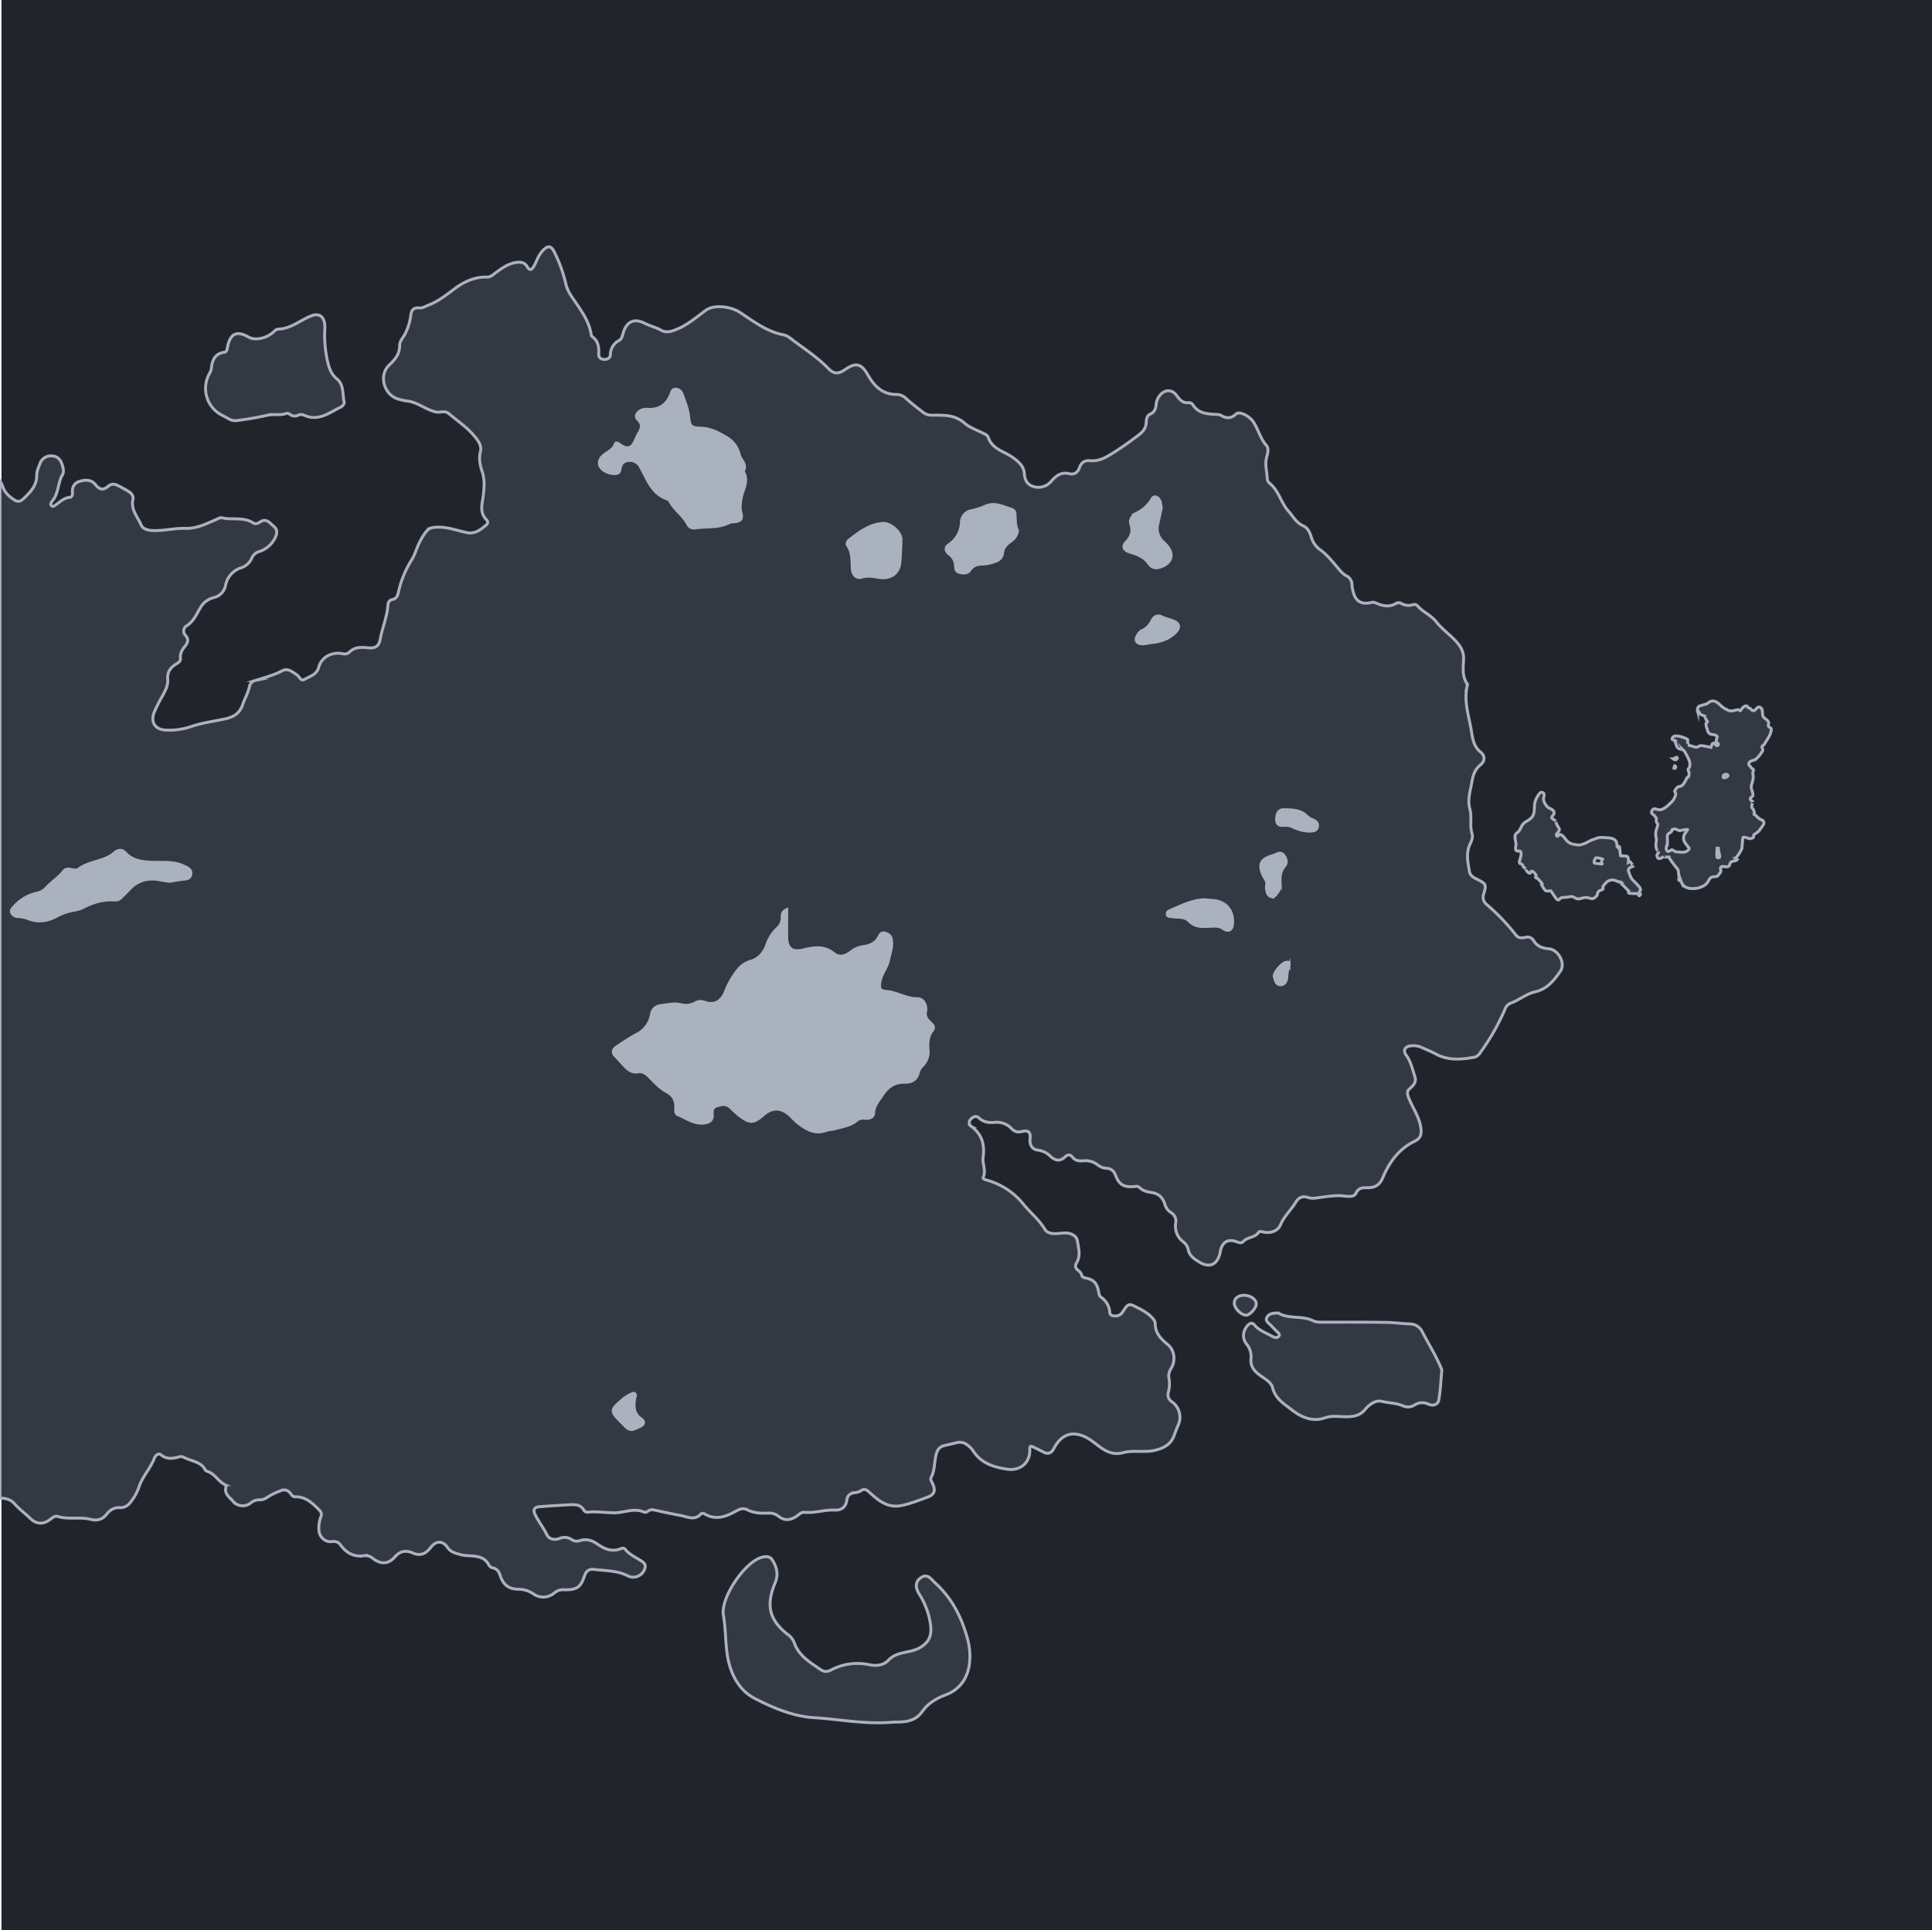 <svg xmlns="http://www.w3.org/2000/svg" viewBox="0 0 1000.75 1000">
  <defs>
    <style>
      .cls-1 {
        fill: #21252b;
      }

      .cls-2 {
        fill: #333842;
        stroke: #abb2bf;
        stroke-miterlimit: 10;
        stroke-width: 1.51px;
      }

      .cls-3 {
        fill: #abb2bf;
      }
    </style>
  </defs>
  <title>soloEastGenesaris1.1</title>
  <g id="bg">
    <rect class="cls-1" x="0.75" width="1000" height="1000"/>
  </g>
  <g id="east_genesaris">
    <path id="stonehaven" class="cls-2" d="M167.47,171.09A60.55,60.55,0,0,0,169.11,188c.76,3.14,1.92,6.12,4.78,8.44,3.55,2.89,2.65,7.73,3.63,11.72.26,1.05-.8,2.27-1.79,2.76-5.93,2.92-11.5,7.52-18.84,4.26a3.91,3.91,0,0,0-3.34,0,3.88,3.88,0,0,1-3.91-.36c-.57-.34-1.39-.84-1.87-.66-3.27,1.24-6.68.19-10.12,1a158.84,158.84,0,0,1-16.06,2.76c-2.51.32-4.54-1.42-6.67-2.45a15.65,15.65,0,0,1-7.21-21.88,7.14,7.14,0,0,0,1-2.54c.45-4.3,1.7-7.8,6.74-8.55,1.46-.21,1.45-1.81,1.72-3.05,1.45-6.74,4.85-8.23,10.81-4.81,3.23,1.85,8.72.87,12.55-2.29.88-.74,1.68-1.81,2.83-1.84,6.61-.12,11.42-4.68,17.19-6.88C165.11,161.89,168,164.48,167.47,171.09Z" transform="translate(0.75)"/>
    <path id="arlais" class="cls-2" d="M662.16,680.28c5.16,3.26,12.08,1.17,18,4,1.93.91,4,.76,6.07.76,10.87,0,21.73-.08,32.59.13,3.86.07,7.71.69,11.6.76a7.2,7.2,0,0,1,6.33,4.14c3.13,6.1,6.86,11.87,9.49,18.22.21.52.63,1.08.58,1.59-.44,5.2-.66,10.45-1.58,15.57-.46,2.51-3.19,3.07-5.35,2.06a7.38,7.38,0,0,0-7.44.61,6.23,6.23,0,0,1-5.9.19c-3.48-1.41-7.31-1.41-10.95-2.28-2.84-.68-6.2,1.46-8.28,4-2.74,3.35-5.83,4-10.15,4-3.51,0-7.17-.74-11,.6-6,2.11-11.87-.16-16.68-3.91-4.1-3.19-8.85-5.84-10.34-11.82-.75-3-4.46-4.75-7.06-6.76-2.85-2.19-4.49-4.67-4.08-8.44a10,10,0,0,0-2.31-7.33c-2.36-3.06-2-6.77.6-9.68,1.1-1.23,2.34-1.61,3.48-.23,2.36,2.87,5.82,4,8.86,5.72,1.16.66,2.86,1.36,3.79.09s-.84-2.06-1.59-2.94-1.61-1.62-2.37-2.47c-1.15-1.3-3.37-2.3-2.14-4.49C657.39,680.48,659.51,680.33,662.16,680.28Zm-22.8-4.94c.09,2.57,3.63,6.07,6.15,6.08,1.82,0,5.17-3.68,5.22-5.77.07-2.38-3-4.56-6.3-4.55C641.25,671.12,639.27,672.78,639.36,675.34Z"/>
    <path id="body" class="cls-2" d="M802.29,491.57c-3.26-.26-6-1.2-7.83-4.14a3.73,3.73,0,0,0-4.44-1.75c-1.77.45-3.55.37-4.74-1.14a107.38,107.38,0,0,0-15.12-15.84,4.82,4.82,0,0,1-1.62-5.54c1.48-4.85,1.23-5.28-3.45-7.61-1.78-.88-3.58-1.83-3.94-4-.77-4.6-1.86-9.2.14-13.83.75-1.75,1.85-3.71,1.23-5.61-1.37-4.28,0-8.84-1.13-12.88-1.36-4.95.16-9.09.94-13.69.63-3.73,1.5-6.73,4.42-9.15,2.53-2.1,2.63-4.72.14-6.74-4.2-3.43-4.23-8.55-5.09-13-1.31-6.71-3.38-13.52-1.95-20.57a3.57,3.57,0,0,0-.24-2.36c-2.32-3.81-1.65-8-1.49-12.07.18-4.44-1.94-7.43-4.92-10.43s-6.57-5.69-9.18-9c-2.78-3.54-7-5.11-9.82-8.4a2.27,2.27,0,0,0-2.27-.51,7.66,7.66,0,0,1-6.28-.75,2.56,2.56,0,0,0-2.62.17c-3.55,2-7,1.16-10.44-.35a3.26,3.26,0,0,0-2.26-.21c-5.3,1.21-8.29-.68-9.49-5.92a19.61,19.61,0,0,1-.54-3.39,5,5,0,0,0-2.77-4.46c-2-1-3.29-2.66-4.71-4.33-2.72-3.22-5.42-6.64-8.78-9.08a12.22,12.22,0,0,1-4.8-6.69c-.73-2.33-1.81-4.82-4-5.76-3.8-1.6-5.46-5.05-7.92-7.82-3.94-4.43-5-10.83-10-14.58a3.74,3.74,0,0,1-.93-2.51c-.21-3.73-1.33-7.4-.16-11.22.55-1.79,1-4.27-.29-5.67-3.14-3.52-4.12-8.11-6.56-11.93-2.06-3.23-7.35-6-9.12-4.32-2.7,2.51-5.08,2.39-7.91.65a4.4,4.4,0,0,0-2-.39c-4.67-.28-9.41-.32-12.39-4.91a2.52,2.52,0,0,0-2.35-1.23c-3.16.33-4.68-1.77-6.31-3.92-2.21-2.92-5.83-2.95-8.22-.16a8.66,8.66,0,0,0-2.22,4.95c-.17,2.33-.81,4.08-3.19,5.14-1.53.69-1.89,2.47-1.94,4.16-.09,2.86-1.54,4.8-3.81,6.52-4.07,3.08-8.16,6.07-12.49,8.81-4.05,2.56-7.82,5.06-12.88,4.58-2.69-.25-4.51.95-5.44,3.69-.76,2.26-2.58,3.69-5.07,3.08-4.32-1.06-6.91.89-9.63,4A8.68,8.68,0,0,1,535,252c-2.89-1-4.2-3.35-4.41-6.66-.23-3.78-3-6.17-6-8.32-4.44-3.21-10.66-4.26-12.72-10.46-.37-1.14-1.74-1.67-2.9-2.25-3.15-1.58-6.8-2.82-9.24-5-5.2-4.63-11.11-4.18-17.1-4.21a7,7,0,0,1-4.45-1.44c-3-2.31-6-4.62-8.79-7.12a7,7,0,0,0-4.86-2.16c-7.36.09-11.71-4.35-15-10.16s-6.24-6.55-11.58-2.86c-3.75,2.6-6,2.51-9.05-.61-6-6.16-13.35-10.7-20.1-15.95a8.29,8.29,0,0,0-3.45-1.42c-8.46-1.78-15.23-7-22.18-11.6-4.35-2.88-13.24-4.24-17.67-.95-5,3.74-9.72,7.8-15.75,10.1-2.62,1-5,1.47-7.17.23-2.82-1.6-5.95-2.27-8.81-3.73-5.18-2.65-9.06-.87-10.86,4.7-.49,1.55-.75,3.43-2.11,4.2a8.37,8.37,0,0,0-4.63,7.43c-.09,1.78-1.53,2.49-3.17,2.47s-3-1-2.87-2.75c.18-3.59-.19-6.85-3.44-9.12-.31-.21-.43-.8-.5-1.24-.94-5.94-4.18-10.78-7.43-15.62-2.31-3.44-4.83-6.29-5.8-11a73.34,73.34,0,0,0-5.68-15.62c-1.77-3.78-3.49-3.88-6.33-.82-2.1,2.25-2.87,5.18-4.34,7.74-1.06,1.87-2.17,2.79-3.61.28-1.11-2-2.94-2.34-5-2.16-4.2.35-7.47,2.67-10.72,5-1.57,1.14-3,2.71-5.07,2.64-6.44-.22-12.25,2.64-16.8,6.09s-8.56,6.59-13.77,8.56c-1.48.56-2.74,1.53-4.45,1.33-2.93-.35-4.17,1.19-4.41,3.94a29.48,29.48,0,0,1-2.77,9.14c-1,2.2-3.05,4-3,6.46,0,4.49-2.43,7.22-5.45,10.11-5.24,5-3,14.23,3.54,17.16a26.87,26.87,0,0,0,6.61,1.52c5.15.92,9.12,4.52,14.2,5.59,2.2.47,4.5-.95,6.59.84,4.28,3.65,9.07,6.8,12.73,11.08,2,2.31,4.49,5.21,3.64,8.54-.95,3.73-.21,7.14.89,10.41,1.38,4.1,1.07,8,.61,12.13-.48,4.31-2.32,9.11,1.78,13a1.68,1.68,0,0,1-.23,2.49c-2.91,2.44-5.86,4.91-10.09,4-5.1-1.07-10-3-15.39-2.82-2.12.08-3.78.27-5.21,1.76a24.55,24.55,0,0,0-3.54,5.4c-1.82,3.29-2.69,7.12-4.67,10.16a51.34,51.34,0,0,0-6.37,15.22c-.61,2.29-.68,4.49-3.63,5a2.76,2.76,0,0,0-2.06,2.54c-.33,6.12-2.87,11.74-3.94,17.68-.71,3.92-2.45,5.15-6.5,4.73-3.49-.36-6.84-.49-9.59,2.33a3.79,3.79,0,0,1-3.57.71c-5.49-1.06-10.86,1.85-12.22,6.94-1.06,4-4.67,4.8-7.48,6.44-1.86,1.08-2.64-1.65-4-2.5-2.33-1.46-4.55-3.56-7.5-2-4.39,2.31-9.14,3.53-13.81,5a4.1,4.1,0,0,0-3.1,2.93c-.62,3.43-2.46,6.34-3.52,9.5-1.67,5-5.08,6.63-9.52,7.58-5.81,1.24-11.8,2-17.38,3.95A35,35,0,0,1,86,378.27c-5.5-.14-8.14-3.95-6.18-9.09a74.86,74.86,0,0,1,4-8c1.55-2.93,3.35-5.76,3.05-9.3S88.16,346,91,344.2c1.16-.76,2.65-1.5,2.47-3-.31-2.68.88-4.61,2.44-6.49s1.86-3.57.17-5.54a3.16,3.16,0,0,1,.49-4.88c3.84-2.29,5.22-6.21,7.37-9.65a10.85,10.85,0,0,1,6.69-5,8,8,0,0,0,6.23-6.5,11.81,11.81,0,0,1,7.83-8.87,9.17,9.17,0,0,0,5.73-5.08,6,6,0,0,1,4-3.48,13.74,13.74,0,0,0,8.22-7.34c1-2,1.09-4.16-.78-5.63s-3.73-4.51-7.06-2.36c-1.18.78-2.4,1.37-3.82.46-5-3.17-10.79-1.28-16.1-2.58-.84-.2-2,.5-2.88.9-5.15,2.21-10.21,4.79-16,4.6-5.61-.17-11.09,1.3-16.72,1.13-2.7-.09-5.26-.78-6.17-2.91-1.82-4.23-5.47-8-4.24-13.25.41-1.75-.78-3.12-2.13-4a53.91,53.91,0,0,0-6-3.31,4,4,0,0,0-4.55.38c-2.65,2.38-4.57,2-6.78-.73s-5.31-2.55-8.25-1.65c-2.73.84-3.88,3-3.65,5.89.08,1.08-.16,2.29-1.42,2.39-2.86.23-4.73,2.08-6.86,3.61-.71.52-1.77,1.64-2.68.56-.64-.76.17-1.83.69-2.47,3.21-4,2.68-9.35,5.2-13.6.6-1,.42-2.76.08-4-.74-2.72-1.93-5.25-5.28-5.54a6,6,0,0,0-6.66,4.25c-.67,1.82-1.56,3.73-1.54,5.59.08,5.62-3.45,9-7,12.41-1.3,1.24-2.83,1.65-4.38.65-2.73-1.74-5.14-3.79-6.21-7.06A12.53,12.53,0,0,0,0,249.19v527c2.81,0,5.51.63,7.47,2.87,2.52,2.87,5.57,5.08,8.27,7.7,3.12,3,6.68,3.18,10.14.54,1.2-.92,2.47-2.08,4-1.61,5.57,1.7,11.41.1,17,1.49,3.37.84,6.07.19,8.26-2.55,1.79-2.23,3.89-3.7,7-3.5a6.45,6.45,0,0,0,5.55-2.94A26.82,26.82,0,0,0,72,770.4c1.77-5.44,6-9.62,8-15,.48-1.32,2.14-2.65,3.26-1.72,3.26,2.68,6.53,2,10,1a3.64,3.64,0,0,1,2.28.53c3.75,1.94,8.62,2,10.87,6.51.17.33.74.53,1.17.67,3.73,1.27,5.48,5.13,8.9,6.82a1.37,1.37,0,0,1,.6,1.14c-1.06,3.66,1.82,5.4,3.69,7.54a6.53,6.53,0,0,0,9,.89,6.73,6.73,0,0,1,4.68-1.7,6.63,6.63,0,0,0,4.16-1.42,33.78,33.78,0,0,1,6.44-3.17c2.22-1,3.95-.65,5.44,1.3.61.79,1.2,1.75,2.42,1.72,5.59-.13,9.1,3.46,12.62,7a3,3,0,0,1,.63,3.49,16.31,16.31,0,0,0-1,6.06c-.18,3.74,2.93,7.11,6.6,6.66,2.1-.25,3.49.17,4.72,1.85,3,4.09,6.86,6.22,12.09,5.47a5.81,5.81,0,0,1,4.48,1.32c4.16,3.21,8,3.23,11.48-.68,2.87-3.27,5.87-3.58,9.43-2,4,1.71,6.78.15,9.21-3,2.74-3.53,6.14-3.55,8.67.11,1.67,2.41,3.89,2.85,6.52,3.62,5.09,1.49,11.74-.8,15,5.66a3.15,3.15,0,0,0,2,1.28c2.35.54,3.17,2.18,3.86,4.27,1.5,4.55,4.45,6.71,9.2,6.77a13.7,13.7,0,0,1,8,2.52,8.82,8.82,0,0,0,10.78-.63,6.93,6.93,0,0,1,5.05-1.61c6.63.07,8.46-1.13,10.56-7.32.85-2.51,2.41-3.53,4.91-3.23,6,.74,12.12.53,17.68,3.44a5.68,5.68,0,0,0,3.7.47,6.27,6.27,0,0,0,5-4.66c.64-2.22-1.29-3.26-2.82-4.21-2.52-1.57-5.24-2.83-7.2-5.19a1.78,1.78,0,0,0-2.13-.72c-4.57,2-8.5.49-12.27-2.1-2.85-2-5.87-3.1-9.36-1.91a4.66,4.66,0,0,1-4.26-.6,6.35,6.35,0,0,0-6.19-.56c-2.63,1-5.44.47-6.64-2-1.74-3.62-4.25-6.71-6-10.27-1.31-2.63-.44-4,2.31-4.18q7.86-.6,15.75-1c2.79-.16,5.54-.11,7.15,2.85a2.14,2.14,0,0,0,2.1,1c4.44-.45,8.88.24,13.3.33,5.28.11,10.47-2.75,15.76-.38.76.34,1.57-.16,2.24-.63a3.61,3.61,0,0,1,2.95-.47c4.58,1,9.15,2,13.74,2.84,3.56.69,7.25,2.84,10.54-.77a1.6,1.6,0,0,1,1.94,0c5.84,3.42,11.2,1.35,16.39-1.57,1.84-1,3.65-1.62,5.51-.67,3.41,1.75,7,1.92,10.69,1.82a7.83,7.83,0,0,1,5.5,1.48c3.28,2.72,6.51,2.24,9.73-.07,1.2-.86,2.29-2,3.94-1.85,5.3.5,10.42-1.43,15.7-1.16,3.58.18,5.71-1.77,6.17-5.12.36-2.56,1.71-3.52,4-3.88a6.88,6.88,0,0,0,2.95-.81c2.57-1.88,3.66-.32,5.58,1.38,4.21,3.74,8.76,7.28,15.14,6.19,4.87-.83,9.38-2.77,14-4.4,4-1.4,4.49-3.89,2.45-7.69-.45-.85-.91-1.74-.45-2.6,1.91-3.55,1.64-7.55,2.47-11.32.51-2.32,1.48-4.4,4.06-5.07,2.21-.57,4.45-1,6.66-1.58a6,6,0,0,1,4.9.73,12.42,12.42,0,0,1,4,4c4.15,6.07,10.54,8,17.42,9,6.63,1,11.88-3.4,11.59-10.15-.08-2,.57-2,1.92-1.3,1.74.84,3.49,1.68,5.2,2.59,2.49,1.34,4.19.38,5.35-1.86,5.21-10,13.23-8.89,20.61-3.27,4.49,3.42,8.7,7.19,15.32,5.41,5.17-1.39,10.75,0,16.05-1.13,4.51-1,8.51-2.9,10.25-7.59.68-1.82,1.32-3.64,2.12-5.42a9.78,9.78,0,0,0-3.39-12.35,4.32,4.32,0,0,1-1.63-4.88,16.35,16.35,0,0,0,.35-6.81,7.1,7.1,0,0,1,1.07-5.49c2.52-4,1.65-9.5-1.58-12.19-3.45-2.88-6.67-5.86-6.66-10.93,0-1.64-1.31-2.87-2.48-4a26.54,26.54,0,0,0-6.29-4.11c-5-2.58-5-2.65-8.1,2a4.33,4.33,0,0,1-4,2.08c-1.23,0-2.55-.36-2.65-1.67a10.35,10.35,0,0,0-4.8-8.21,3.47,3.47,0,0,1-.89-2.14c-.92-5.12-2.57-6.87-7.47-7.78a1.76,1.76,0,0,1-1.41-1.33,4.62,4.62,0,0,0-1.78-2.46c-1.61-1.15-1.76-2.46-.77-4.14,2.12-3.59.88-7.43.35-11.07-.46-3.1-3.89-4.38-7.11-4.18-3.39.22-7.86,1.23-9.8-2-3-4.93-7.34-8.41-10.89-12.7a36.9,36.9,0,0,0-19.19-12.7c-.89-.24-2.21-.63-1.76-1.64,1.52-3.47-.58-6.84-.13-10,.94-6.65-.51-12-5.94-16.09a2.4,2.4,0,0,1-.39-3.88c1.2-1.26,2.75-2,4.23-.58,2.31,2.19,5.08,2.51,8,2.29a10.46,10.46,0,0,1,8.53,2.88c1.81,1.94,3.42,2.38,5.6,1.84,3.32-.82,4.71.16,4.31,3.74-.32,2.9.89,5.53,4,5.88a11.07,11.07,0,0,1,6.55,3.24c2.39,2.21,5,2.8,7.58.27,1.33-1.28,2.71-1.33,3.83.13,1.46,1.9,3.32,2.07,5.5,1.94a10.25,10.25,0,0,1,7.72,2.22,7.75,7.75,0,0,0,4.46,1.62c2.46.22,3.77,1.36,4.68,3.74,1.9,5,4.52,6.27,10.16,5.69a2.51,2.51,0,0,1,2.24.54c1.79,1.9,4.29,2.26,6.57,2.66,3.54.62,5.45,2.69,6.49,5.83a7.51,7.51,0,0,0,3.06,4.41,5.12,5.12,0,0,1,2.61,5.5,10.07,10.07,0,0,0,3.86,9.71,7.11,7.11,0,0,1,2.62,4c.64,3.35,3.15,4.92,5.67,6.48,5.34,3.28,9.34,1.51,10.84-4.7.11-.45.11-.92.22-1.36,1.07-4.38,3.95-6,8.19-4.48,1.24.44,2.61,1,3.53,0,2.17-2.52,6.12-1.92,8-4.84.43-.65,1.45-.37,2.27-.18,3.84.91,7.71-.41,9.14-3.82,1.87-4.45,5.46-7.6,7.86-11.61,1.45-2.41,3.59-3.44,6.45-2.38a9.46,9.46,0,0,0,4.4.14c4.74-.55,9.45-1.52,14.29-.94,2.12.25,5.07.61,6-1.41,1.52-3.31,4-2.87,6.57-2.92,3.61-.06,5.88-1.71,7.31-5.1,3.39-8.09,8.36-15,16.48-18.93,3-1.47,3.71-3.36,3.32-6.59-.72-6.13-4.51-10.94-6.55-16.48-.72-2-.58-3.17,1-4.46,1.83-1.52,3.29-3.36,2.42-5.95-1.27-3.77-2-7.72-4.48-11.07-1.86-2.52-.71-4.64,2.45-4.91a10.37,10.37,0,0,1,5.38.76c2.49,1.17,5.06,2.15,7.47,3.46,6.47,3.52,13.24,2.88,20.07,1.66A5.49,5.49,0,0,0,767,545a112.1,112.1,0,0,0,12.62-22.28,5.15,5.15,0,0,1,2.79-2.94c4.44-1.53,8.07-4.85,12.69-5.88,6.25-1.41,9.94-6,13.19-10.79C811.07,499.06,807.17,492,802.29,491.57ZM98.83,453c-.42,2.49-2.66,2.38-4.61,2.61-2.15.25-4.28.69-6.33,1-3.17-.24-6.1-1.27-9.26-1.17a15.49,15.49,0,0,0-11.28,4.92c-1.42,1.49-2.91,2.92-4.36,4.38a4.2,4.2,0,0,1-3.29,1.6c-6-.51-11.44,1.09-16.74,3.85-2.17,1.13-4.81,1.36-7.25,1.95a32.61,32.61,0,0,0-6.95,2.86c-4.54,2.29-9.34,2.93-14.2.92a18.65,18.65,0,0,0-5.35-1.08A3.37,3.37,0,0,1,6,472.69c-.43-1.31.58-2.09,1.34-2.94a21.5,21.5,0,0,1,11.89-7,8.66,8.66,0,0,0,4.68-2.68c2.88-3.11,6.54-5.39,9.17-8.76.92-1.17,2.14-1.13,3.43-.88,1.47.28,3.14.68,4.36-.23,5.56-4.15,13.17-3.67,18.49-8.39,1.59-1.42,3.76-1.89,5.54.07,3.84,4.2,8.93,4.68,14.15,4.87,5.45.19,11-.51,16.2,2C97.24,449.66,99.26,450.49,98.83,453ZM440.12,279.59c5.15-4,10.27-7.87,17.16-8.41,4-.31,9.67,4.67,9.43,8.63,0,.69-.1,1.37-.15,2.05h.12c-.2,3.3-.3,6.6-.61,9.88-.51,5.48-5.14,8.32-10.52,7.46-2.9-.46-6-1.16-9.14-.17-2.53.78-4.54-1-4.83-3.59-.49-4.37.26-8.9-2.52-12.87C438.39,281.62,439.15,280.33,440.12,279.59Zm-128-43.19c2.12-2.15,5.46-3,6.57-6.28.38-1.16,1.44-.43,2.24.16,4,2.89,6.42,2.15,8.25-2.32a38,38,0,0,1,2-4c1.28-2.3,1.67-4.32-.59-6.45-1.74-1.65-.84-3.89,1.78-5a5.81,5.81,0,0,1,2.66-.46c6.19.52,10.31-2.15,12.55-7.89.44-1.15.77-2.53,2.41-2.52a3.55,3.55,0,0,1,3.32,2.58c1.45,3.84,2.95,7.67,3.4,11.81.57,5.12,1.36,5.63,6.43,5.81,4.9.18,9.16,2.34,13.3,4.89a13.6,13.6,0,0,1,6.47,8.93c.74,2.82,4.29,4.9,2,8.54,3.25,5.09-.48,9.72-1.11,14.52-.29,2.17-.67,4.13-.1,6.33,1,3.93.14,5-3.74,5.34a6.44,6.44,0,0,0-2.34.43c-5.64,2.88-11.89,1.78-17.35,2.73-2,.15-3.15-.37-3.86-1.77-2.31-4.55-6.8-7.4-9.25-11.85a3,3,0,0,0-1.46-1.41c-8-2.64-10.29-10.05-13.84-16.42a6.19,6.19,0,0,0-6.53-3.49c-2.68.33-3.93,2-4.2,4.64a2.64,2.64,0,0,1-.69,1.5c-1.43,1.4-6.44.31-8.52-1.81S310,238.63,312.15,236.4ZM331.8,738.91a41.2,41.2,0,0,1-4.24,1.75c-2.37,0-3.31-1.43-4.43-2.54-7.36-7.29-7.38-7.31.38-13.78a15.46,15.46,0,0,1,3.22-1.89c.66-.32,1.47-.94,2.19-.18.56.6,0,1.27-.13,1.92-.67,4.19-.79,8.18,3.31,11C333.89,736.43,333.68,737.91,331.8,738.91Zm151.11-205c-2.33,2.94-2.45,6.34-2.2,9.79a10.17,10.17,0,0,1-2.91,8.43,7.42,7.42,0,0,0-2.1,3.49c-.9,3.76-3.56,5.23-7.1,5.11-5.3-.17-8.93,2.48-11.59,6.63-1.87,2.91-4.36,5.46-4.5,9.42-.07,2.12-2.4,2.9-4.53,2.61a5.31,5.31,0,0,0-4.43,1.24c-3.19,2.62-7.26,3.07-11.05,4.2-1.52.45-3.21.37-4.7.9-5.6,2-10-.56-14.14-3.7-1.72-1.3-3.12-3-4.75-4.46-4.4-3.89-9-3.9-13.37-.11-5.21,4.54-6.93,4.66-12.44.56a48.23,48.23,0,0,1-4.56-4.15c-2.25-2.17-4.72-1.74-7.34-.85s-2.31,2.73-2.24,4.75c.07,2.46-1.2,3.53-3.71,4-5.5.9-9.59-2.41-14.15-4.28-1.09-.45-1.16-1.6-1.09-2.68.31-4.2-.83-7.2-5.05-9.43-3.52-1.86-6.26-5.24-9.23-8.07-1.52-1.44-3.17-2.37-5.23-2-2.73.54-4.73-.79-6.42-2.49-1.85-1.86-3.48-3.92-5.37-5.76-1.61-1.57-1.26-3.37.64-4.61,3.41-2.23,6.76-4.57,10.35-6.48a14,14,0,0,0,7.71-10.26c.56-3,2.27-4.48,5.36-4.78,3.36-.33,6.55-1.32,10.11-.34a10.11,10.11,0,0,0,7.33-1,5.39,5.39,0,0,1,4.64-.35c5.28,2,9.19-.61,11-5.65a42.53,42.53,0,0,1,6.1-10.68,13.57,13.57,0,0,1,7.46-5.06c3.86-1.18,6.38-4.44,7.76-8.13a21,21,0,0,1,5.59-8.85,7,7,0,0,0,2.41-5.48c0-1.42-.08-3,2.34-4.07,0,5.14-.06,9.79,0,14.44.1,5.88,3.12,7.76,8.7,6.4,5.27-1.28,10.71-2.19,15.61,1.82,2.94,2.42,6.13,1.4,8.83-.69a13.11,13.11,0,0,1,6.77-2.88c3.37-.42,6.36-1.88,8-5.21.59-1.19,1.32-2.19,2.91-1.74s2.9,1.11,3.31,3c.84,3.86-.66,7.36-1.41,11-.8,3.94-3.67,7-4.39,11.06-.64,3.61-.19,4.9,3.36,5.16,5.51.41,10.2,3.84,15.91,3.74,3.19-.06,5,3.53,4.33,6.76-.56,2.62,1,4.34,2.68,5.88C483.39,531.27,484.08,532.45,482.91,533.91Zm40.38-253.32c-2.14,1.53-3.71,3.21-4,6-.24,2.41-2,3.79-4.22,4.45a21.33,21.33,0,0,1-5.67,1.19c-2.9,0-5.27.53-7.06,3.15-1.23,1.8-3.35,1.67-5.34,1.16s-1.93-2-2.05-3.51a7.61,7.61,0,0,0-3.09-5.85c-2.13-1.57-2.47-3.51-.3-5A14.33,14.33,0,0,0,498,270.41a6.24,6.24,0,0,1,5.42-5.84,35,35,0,0,0,7.12-2.36c4.89-2.09,9.34.44,13.84,1.86a2.38,2.38,0,0,1,1.38,2.23c.19,2.95,0,5.95,1.25,8.48C526.75,277.6,525.15,279.26,523.29,280.59ZM585.18,286c-3-.91-4-2.83-1.78-5.16,2.58-2.75,3.63-5.41,2.37-9.26-.8-2.41.9-4.58,3.23-5.82a18.48,18.48,0,0,0,7.13-6.23c.6-.92,1-2.28,2.44-2.05s2.08,1.69,2.5,3a18.88,18.88,0,0,1,.42,2.85c-.58,2.66-1.19,5.43-1.78,8.2A9.23,9.23,0,0,0,602.8,281c.43.37.8.82,1.19,1.23,4.46,4.75,3.16,9.6-3.14,11.61-2.29.73-4.26.32-5.71-1.82C592.76,288.53,589,287.11,585.18,286Zm12,46.84c-1.81.2-3.61.56-4.9.76-3.61,0-4.66-1.82-3-4.48a5.89,5.89,0,0,1,2.33-2.43c2.66-1.07,4.13-3.11,5.36-5.5a3.38,3.38,0,0,1,4.68-1.63c2.09,1,4.33,1.43,6.43,2.33,2.84,1.21,3.14,3.25,1,5.56C605.77,330.86,601.7,332.32,597.14,332.81Zm41.28,145.67c-.27,3.43-2.11,4.42-4.92,2.53-2.3-1.55-4.83-1.21-7.3-1.09-3.81.19-7.28.38-10.4-2.88-2.23-2.33-6-1.67-9.15-2.14-.79-.12-1.75,0-2-1-.34-1.08.47-1.75,1.32-2.12,6-2.58,11.8-5.59,18.23-5.63,1.44.13,2.58.28,3.72.34C634.71,466.84,639,471.64,638.42,478.48Zm20-14c-1.83-.48-2.12-2.22-2.38-3.82a16,16,0,0,1,0-2.2c.53-1.75-.77-3.05-1.52-4.56-2.57-5.2-2.12-8.41,3.73-10.3.65-.21,1.3-.42,1.94-.67,1.57-.62,3.2-1.69,4.65.09s1.95,4,.47,5.69c-2.32,2.71-2.44,5.74-2.26,9a6,6,0,0,1-1.09,4.21C661,463.06,660.47,465,658.41,464.44Zm9.18,35.92a17,17,0,0,0-1.07,5.64c-.12,2.08-1.12,4.15-3.27,4.12-2.45,0-2.69-2.63-3.3-4.24-.08-2.44,4.4-7.36,6.53-7.4C667.81,498.46,668,499.41,667.59,500.36Zm14.78-72.11c-.49,2.37-2.57,2.21-4.44,2.29a20.55,20.55,0,0,1-7.91-2,8.64,8.64,0,0,0-4.63-1c-2.14.18-4.06,0-4.15-2.74s.78-5.4,3.6-5.35c4.09.07,8.5,0,11.85,3.21a9.58,9.58,0,0,0,2.83,1.88C681.16,425.22,682.81,426.14,682.37,428.25Z"/>
    <g id="waters">
      <path id="unknown2" class="cls-3" d="M331.8,738.91a41.2,41.2,0,0,1-4.24,1.75c-2.37,0-3.31-1.43-4.43-2.54-7.36-7.29-7.38-7.31.38-13.78a15.46,15.46,0,0,1,3.22-1.89c.66-.32,1.47-.94,2.19-.18.56.6,0,1.27-.13,1.92-.67,4.19-.79,8.18,3.31,11C333.89,736.43,333.68,737.91,331.8,738.91Z"/>
      <path id="jade-sea-lakes" class="cls-3" d="M667.59,500.36a17,17,0,0,0-1.07,5.64c-.12,2.08-1.12,4.15-3.27,4.12-2.45,0-2.69-2.63-3.3-4.24-.08-2.44,4.4-7.36,6.53-7.4C667.81,498.46,668,499.41,667.59,500.36Zm-39.7-33.83c-1.14-.06-2.28-.21-3.72-.34-6.43,0-12.27,3.05-18.23,5.63-.85.37-1.66,1-1.32,2.12.28.92,1.24.84,2,1,3.13.47,6.92-.19,9.15,2.14,3.12,3.26,6.59,3.07,10.4,2.88,2.47-.12,5-.46,7.3,1.09,2.81,1.89,4.65.9,4.92-2.53C639,471.64,634.71,466.84,627.89,466.53ZM664.82,443c-1.45-1.78-3.08-.71-4.65-.09-.64.25-1.29.46-1.94.67-5.85,1.89-6.3,5.1-3.73,10.3.75,1.51,2,2.81,1.52,4.56a16,16,0,0,0,0,2.2c.26,1.6.55,3.34,2.38,3.82,2.06.53,2.59-1.38,3.53-2.6a6,6,0,0,0,1.09-4.21c-.18-3.22-.06-6.25,2.26-9C666.77,446.94,666.24,444.73,664.82,443Zm14.7-18.45a9.58,9.58,0,0,1-2.83-1.88c-3.35-3.18-7.76-3.14-11.85-3.21-2.82-.05-3.69,2.75-3.6,5.35s2,2.92,4.15,2.74a8.64,8.64,0,0,1,4.63,1,20.55,20.55,0,0,0,7.91,2c1.87-.08,4,.08,4.44-2.29C682.81,426.14,681.16,425.22,679.52,424.53Z"/>
      <path id="unknown1" class="cls-3" d="M609,327.42c-3.22,3.44-7.29,4.9-11.85,5.39-1.81.2-3.61.56-4.9.76-3.61,0-4.66-1.82-3-4.48a5.89,5.89,0,0,1,2.33-2.43c2.66-1.07,4.13-3.11,5.36-5.5a3.38,3.38,0,0,1,4.68-1.63c2.09,1,4.33,1.43,6.43,2.33C610.85,323.07,611.15,325.11,609,327.42Zm-5-45.15c-.39-.41-.76-.86-1.19-1.23a9.23,9.23,0,0,1-3.09-9.56c.59-2.77,1.2-5.54,1.78-8.2a18.88,18.88,0,0,0-.42-2.85c-.42-1.29-.92-2.72-2.5-3s-1.84,1.13-2.44,2.05a18.48,18.48,0,0,1-7.13,6.23c-2.33,1.24-4,3.41-3.23,5.82,1.26,3.85.21,6.51-2.37,9.26-2.18,2.33-1.23,4.25,1.78,5.16,3.81,1.14,7.58,2.56,10,6.09,1.45,2.14,3.42,2.55,5.71,1.82C607.15,291.87,608.45,287,604,282.27Z"/>
      <path id="phoenix-falls" class="cls-3" d="M527,274.78c-.22,2.82-1.82,4.48-3.68,5.81-2.14,1.53-3.71,3.21-4,6-.24,2.41-2,3.79-4.22,4.45a21.33,21.33,0,0,1-5.67,1.19c-2.9,0-5.27.53-7.06,3.15-1.23,1.8-3.35,1.67-5.34,1.16s-1.93-2-2.05-3.51a7.61,7.61,0,0,0-3.09-5.85c-2.13-1.57-2.47-3.51-.3-5A14.33,14.33,0,0,0,498,270.41a6.24,6.24,0,0,1,5.42-5.84,35,35,0,0,0,7.12-2.36c4.89-2.09,9.34.44,13.84,1.86a2.38,2.38,0,0,1,1.38,2.23C525.91,269.25,525.73,272.25,527,274.78Z"/>
      <path id="dragonclaw-spring" class="cls-3" d="M466.56,281.86h.12c-.2,3.3-.3,6.6-.61,9.88-.51,5.48-5.14,8.32-10.52,7.46-2.9-.46-6-1.16-9.14-.17-2.53.78-4.54-1-4.83-3.59-.49-4.37.26-8.9-2.52-12.87-.67-1,.09-2.25,1.06-3,5.15-4,10.27-7.87,17.16-8.41,4-.31,9.67,4.67,9.43,8.63C466.67,280.5,466.61,281.18,466.56,281.86Z"/>
      <path id="kethlerin" class="cls-3" d="M383.78,265.07c1,3.93.14,5-3.74,5.34a6.44,6.44,0,0,0-2.34.43c-5.64,2.88-11.89,1.78-17.35,2.73-2,.15-3.15-.37-3.86-1.77-2.31-4.55-6.8-7.4-9.25-11.85a3,3,0,0,0-1.46-1.41c-8-2.64-10.29-10.05-13.84-16.42a6.19,6.19,0,0,0-6.53-3.49c-2.68.33-3.93,2-4.2,4.64a2.64,2.64,0,0,1-.69,1.5c-1.43,1.4-6.44.31-8.52-1.81s-2.05-4.33.15-6.56,5.46-3,6.57-6.28c.38-1.16,1.44-.43,2.24.16,4,2.89,6.42,2.15,8.25-2.32a38,38,0,0,1,2-4c1.28-2.3,1.67-4.32-.59-6.45-1.74-1.65-.84-3.89,1.78-5a5.81,5.81,0,0,1,2.66-.46c6.19.52,10.31-2.15,12.55-7.89.44-1.15.77-2.53,2.41-2.52a3.55,3.55,0,0,1,3.32,2.58c1.45,3.84,2.95,7.67,3.4,11.81.57,5.12,1.36,5.63,6.43,5.81,4.9.18,9.16,2.34,13.3,4.89a13.6,13.6,0,0,1,6.47,8.93c.74,2.82,4.29,4.9,2,8.54,3.25,5.09-.48,9.72-1.11,14.52C383.59,260.91,383.21,262.87,383.78,265.07Z"/>
      <path id="great-lake" class="cls-3" d="M98.83,453c-.42,2.49-2.66,2.38-4.61,2.61-2.15.25-4.28.69-6.33,1-3.17-.24-6.1-1.27-9.26-1.17a15.49,15.49,0,0,0-11.28,4.92c-1.42,1.49-2.91,2.92-4.36,4.38a4.2,4.2,0,0,1-3.29,1.6c-6-.51-11.44,1.09-16.74,3.85-2.17,1.13-4.81,1.36-7.25,1.95a32.61,32.61,0,0,0-6.95,2.86c-4.54,2.29-9.34,2.93-14.2.92a18.65,18.65,0,0,0-5.35-1.08A3.37,3.37,0,0,1,6,472.69c-.43-1.31.58-2.09,1.34-2.94a21.5,21.5,0,0,1,11.89-7,8.66,8.66,0,0,0,4.68-2.68c2.88-3.11,6.54-5.39,9.17-8.76.92-1.17,2.14-1.13,3.43-.88,1.47.28,3.14.68,4.36-.23,5.56-4.15,13.17-3.67,18.49-8.39,1.59-1.42,3.76-1.89,5.54.07,3.84,4.2,8.93,4.68,14.15,4.87,5.45.19,11-.51,16.2,2C97.24,449.66,99.26,450.49,98.83,453Z"/>
      <path id="strulent-loch" class="cls-3" d="M482.91,533.91c-2.33,2.94-2.45,6.34-2.2,9.79a10.17,10.17,0,0,1-2.91,8.43,7.42,7.42,0,0,0-2.1,3.49c-.9,3.76-3.56,5.23-7.1,5.11-5.3-.17-8.93,2.48-11.59,6.63-1.87,2.91-4.36,5.46-4.5,9.42-.07,2.12-2.4,2.9-4.53,2.61a5.31,5.31,0,0,0-4.43,1.24c-3.19,2.62-7.26,3.07-11.05,4.2-1.52.45-3.21.37-4.7.9-5.6,2-10-.56-14.14-3.7-1.72-1.3-3.12-3-4.75-4.46-4.4-3.89-9-3.9-13.37-.11-5.21,4.54-6.93,4.66-12.44.56a48.23,48.23,0,0,1-4.56-4.15c-2.25-2.17-4.72-1.74-7.34-.85s-2.31,2.73-2.24,4.75c.07,2.46-1.2,3.53-3.71,4-5.5.9-9.59-2.41-14.15-4.28-1.09-.45-1.16-1.6-1.09-2.68.31-4.2-.83-7.2-5.05-9.43-3.52-1.86-6.26-5.24-9.23-8.07-1.52-1.44-3.17-2.37-5.23-2-2.73.54-4.73-.79-6.42-2.49-1.85-1.86-3.48-3.92-5.37-5.76-1.61-1.57-1.26-3.37.64-4.61,3.41-2.23,6.76-4.57,10.35-6.48a14,14,0,0,0,7.71-10.26c.56-3,2.27-4.48,5.36-4.78,3.36-.33,6.55-1.32,10.11-.34a10.11,10.11,0,0,0,7.33-1,5.39,5.39,0,0,1,4.64-.35c5.28,2,9.19-.61,11-5.65a42.53,42.53,0,0,1,6.1-10.68,13.57,13.57,0,0,1,7.46-5.06c3.86-1.18,6.38-4.44,7.76-8.13a21,21,0,0,1,5.59-8.85,7,7,0,0,0,2.41-5.48c0-1.42-.08-3,2.34-4.07,0,5.14-.06,9.79,0,14.44.1,5.88,3.12,7.76,8.7,6.4,5.27-1.28,10.71-2.19,15.61,1.82,2.94,2.42,6.13,1.4,8.83-.69a13.11,13.11,0,0,1,6.77-2.88c3.37-.42,6.36-1.88,8-5.21.59-1.19,1.32-2.19,2.91-1.74s2.9,1.11,3.31,3c.84,3.86-.66,7.36-1.41,11-.8,3.94-3.67,7-4.39,11.06-.64,3.61-.19,4.9,3.36,5.16,5.51.41,10.2,3.84,15.91,3.74,3.19-.06,5,3.53,4.33,6.76-.56,2.62,1,4.34,2.68,5.88C483.39,531.27,484.08,532.45,482.91,533.91Z"/>
    </g>
    <path id="nvengaria" class="cls-2" d="M462.73,892.25c-14.51,1.32-27.84-1.53-41.2-2.32-10.51-.62-21.35-5.11-30.88-10.11-7.95-4.17-12.39-12.78-13.86-22-1.09-6.88-.84-13.87-2.07-20.82-1.58-9,10.61-27,19.21-29.93,2.2-.77,4.64-1,6,1,2.39,3.57,3.41,7.67,1.65,11.83-5,11.9-3.18,19.55,6.91,27.28a9,9,0,0,1,3,4.17c2.43,6.66,8.2,10,13.59,13.69,1.81,1.26,3.45,1.21,5.46.16a29.11,29.11,0,0,1,19.64-2.72c4,.81,7.46.41,10.27-2.54,4.39-4.6,11-3.22,16.18-6.35,5-3,5.91-6.54,5.45-11.29a39.26,39.26,0,0,0-6-16.49c-1.93-3.22-2.24-6.46,1.24-8.6,3.24-2,5,1,7.07,2.91,8.69,7.83,13.71,17.77,16.73,28.82,2.74,10,2,24.26-11.42,29.26-4.81,1.8-9,4.35-12.06,8.63C473.73,892.46,467.62,892.18,462.73,892.25Z"/>
    <path id="orisia" class="cls-2" d="M849.57,461.38c1.34-1-3.57-4.87-4.42-6.19a18.38,18.38,0,0,1-1.67-4.16c.12-2.09,2.36-1.61,2.68-2.57-.09.28-1.66-1.9-1.67-1.91a1.86,1.86,0,0,0-1,.25,5.06,5.06,0,0,0-.46-3c-.42-.39-3.37-.34-3.53-.33s-.38-3.17-.46-3.39,0-1-.22-1.4c-.11-.23-1.23-.07-1.22-.06,0-1.66-.25-2.72-1.16-3.46-1.6-1.3-4.06-1.05-5.07-1.15a8.87,8.87,0,0,0-5,.55c-.76.32-1.71.6-2.2.81-1,.41-2,1.11-3.08,1.57-2.6,1-3.17,1.05-5.81.52a6,6,0,0,1-3.53-1.73c-1.11-1.06-1.76-2.66-3.28-3.26-1.2-.47-1.74,2-2.34,0-.07-.24,1.57-1.78,1.61-2.57s-1-1.91-1.28-2.59c.17.41-.95-2.31-.65-1.86-.32-.48-1.91-1.33-2-1.7-.11-1.06,1.31-1.61,1.21-2.74-.16-1.69-2.58-2.05-3.35-2.87a7.38,7.38,0,0,1-2.16-3.94c-.17-.87,1.33-3.37-1-3.71-1.08-.15-2.85,3.35-3.22,4.48-1.08,3.22.43,6.65-2.52,9.18-1.87,1.61-3.22,1.55-4.51,3.76a25.06,25.06,0,0,1-1.36,2.55c-.51.69-1.63,1.17-2,2.19-.47,1.4.28,3.43.37,4.48.12,1.25-1.28,4.38,1.82,3.78,2,.3-.19,5.33-.11,5.66.38,1.57.45.31,1.49,1.39.88.92-.1,1.27,2,2-.58-.19.48,2,1.71,2.45.85.29.54-1.19,1.3-1,1.19.34,1.68,1.36,2.2,2,.12.14-.48.88-.24,1.24.38.54.93.21,1.18.61.53.83,1.48,1.4,2,2.29s0,1.2.49,1.94a7.84,7.84,0,0,0,1.54,2c.4.29,2.58,0,2.65.08.42.52,3,4.52,3.4,4.61,1.39.33,1-.75,2-1a14.09,14.09,0,0,1,3-.32c1-.07,1.4-.5,2.74-.29.61.1,1.81,1,2.72,1.14,1.33.21,3-.87,4.74-.68,2.13.23,3.19,1.68,5.37-1.2.3-.39,0-1.15.83-2,.54-.59,1.76-.69,2.19-1.22s-.28-.89.07-1.36c1.46-2,2.67-3.44,5.06-3.31a7.11,7.11,0,0,1,2.85.94c.31.17,1-.1,1.13,0a.94.94,0,0,1,.46,1c1.43,1.26,2.52,2.63,3.78,3.65,0,0-.48.72.1,1.17.39.31,1.44.11,1.93.23s2.39-.07,2.66.07c.5.26.38,2.05,1.42.43C850,463.12,848.57,462.09,849.57,461.38Zm-19.34-16.26c-1.31.94-.24,2.43-.31,2.51s-3.88-.39-4-.43c-.61-.3.19-2.37.7-2.7S830.26,445.1,830.23,445.12Zm87.27-67c.19-1.14-1.18-1.19-1.48-1.9s.37-1.49,0-2.18c-.66-1.38-2.35-1.84-2.82-3s0-3.28-.91-4.11c-2.31-2.2-2.52,2.2-4.8,1.06-.36-.18-.48-.81-1.1-1-1.46-.54-.32.12-1.31-1s-3.78,1.63-3.51,2.89c-.42-2.12-3-.64-4.06-.58-2.25.13-2.1-.27-3.74-1-2.36-1.11-3.57-3.5-5.82-4-2-.5-2.73.76-3.85,1.33-.69.35-3.78,1-4.15,1.39a2.2,2.2,0,0,0-.64,2.15c0-.73,1.53,1.95,1,1.46a6.31,6.31,0,0,0,3.37,1.43c-1.34,0,1,3.27,1.27,3.42-2.53-1.4-.45,4-.57,3.49a2.9,2.9,0,0,0,1.3,2.22c.87.5,3.55.36,3.84,1.55a18.22,18.22,0,0,0-.65,2.5c0,.19,2,1.12.94,1.92s-1.46-1.42-2.46-1.1c-.64.2-1.28,2.13-.34,2.3-2.65-.49-4.65-1.09-6.2-1-.92.06-1.16,1-2.95.68a22.93,22.93,0,0,0-3.55-.95c.19,0-.25-2.66-.08-2.89s-8.08-4.07-8.08-.14a9.62,9.62,0,0,0,1.77.72c.05,0-.37.43-.36.42s1,.19,1.06.2c-1.41-.35-.09,2.63.63,3.22,1.08.91,2.22.18,3.33,1.71a41.73,41.73,0,0,1,2.14,4,6,6,0,0,1,.5,3.83c-.16.75-.68.88-.78,1.51-.14.82.55,1,.49,1.61,0,.36-.12,1.69-.15,1.8-.19.62-.92.83-.95.89a17.64,17.64,0,0,1-2.23,3.75c-1.05,1.06-2.29.32-3.45,2-1.56,2.29,0,1-.19,2.91a7.45,7.45,0,0,1-2.06,3.86c-1.51,1.49-4,4-6.12,4.07-1.83.05-3-1.36-4,.34s.68,1.9,1.45,3c1.3,1.87.49.57.74,2.74.1.85.8.83.71,1.89a17,17,0,0,1-.64,2.08,12.69,12.69,0,0,0-.44,2.45c-.06,1,.41,2.35.38,2.94-.12,2.37-.59,2.87.13,5,0,.1,1.06,1.67,1,1.13.11,1-1,1.44-.83,2.31.43,2,1.44,1.73,3.55.3-.73.48,3.09.28,2.8.22-1-.19,4.43,6.46,4.48,6.56.45.91.36,3.59.75,4.37.11.22-.52.62-.3,1s1.13.58,1.3.94a5.62,5.62,0,0,0,1.66,2.39c3,2.18,9.09,1.15,11.52-1.5.77-.85,1.35-2.57,2.37-3.14s2.28-.06,3.36-.78c.15-.1,1.48-2,1.5-2,.31-.75-.41-2.08.18-2.59.86-.73,2.71.29,3.82-.31s.36-1.38,1.42-2.27c.8-.67,2-.4,2.93-1,.23-.15-.15-.58-.45-.83a.23.23,0,0,1,0-.35,20.86,20.86,0,0,0,3.08-4.72c.06-.22.42-5.74.61-5.84,1.13-.54,2.95.91,4.07.57,2.15-.64,1.05-.94,1.57-2,.06-.11,2.26-1.35,2.82-2.22s2.5-3.18,2.38-3.81c-.36-1.93-.88-1.14-2.67-2.46-1.15-.84-1.69-2.19-3.13-2.09,1.66-.12.28-2.84-.26-3.16-.76-.44.28-3.3.32-3.16-.15-.6-1.43-1-1.38-1.59.1-1,1.27-1.06,1.42-1.88.18-1-1-3.39-.88-4.61a14.77,14.77,0,0,1,.48-1.95,15.79,15.79,0,0,0,.57-2.7c0-.21-.23-2.28-.27-2.49s.54-.88.36-1.46-1.09-.82-1.25-1.2c-.45-1.07-1.67-1.13-.93-2.62.51-1,2.44-.94,3.54-1.8a18.12,18.12,0,0,0,3.44-4.38c.21-.7-.53-1.8-.44-2,.26-.62.9-.58,1.47-1.59C915.5,382.78,917,381.34,917.5,378.13ZM875,439.69c-1.22,2.45-4.31,1.89-7,1.6-.71-.08-1.19-.93-2-1-.29,0-1.72,1-2,.89-1.72-.95-.56-2.67-.33-4.2a19.15,19.15,0,0,0-.06-3.08c.07-2.23.6-1.73,2.12-3,.7-.56-.64-1.08,1.61-1.39.82-.11,2,.84,2.69.85.17,0,4.34-.89,4.11-.49-1.25,2.14-2.33,2.51-2,5.17C872.36,436.6,875.12,439.35,875,439.69ZM890.77,444c-.11.58-.78.27-.92.36-1,.64-.42-5.16-.29-5.05a1.35,1.35,0,0,0,.48.24C889.87,439.83,890.93,443.06,890.77,444ZM895,402c-.33.73-2.56,1.65-2.46.35C892.63,400.78,895.39,400.91,895,402ZM868,397.39c.14.15-.3.58-.36.66a.47.47,0,0,0-.52-.23,2.62,2.62,0,0,1,.33-1.1C867.65,396.61,868,397.32,868,397.39Zm-1.25-4.18c2.14,1.69,3-2.11.65-.36C867.34,392.92,866.56,393,866.79,393.21Z"/>
  </g>
</svg>
<!-- 
               <path id="stonehaven" :class="getAreaClass('stonehaven')" :style="getAreaStyle('stonehaven')" @mouseover="hoverOn('stonehaven')" @mouseout="hoverOff('stonehaven')" d="M167.47,171.09A60.55,60.55,0,0,0,169.11,188c.76,3.14,1.92,6.12,4.78,8.44,3.55,2.89,2.65,7.73,3.63,11.72.26,1.05-.8,2.27-1.79,2.76-5.93,2.92-11.5,7.52-18.84,4.26a3.91,3.91,0,0,0-3.34,0,3.88,3.88,0,0,1-3.91-.36c-.57-.34-1.39-.84-1.87-.66-3.27,1.24-6.68.19-10.12,1a158.84,158.84,0,0,1-16.06,2.76c-2.51.32-4.54-1.42-6.67-2.45a15.65,15.65,0,0,1-7.21-21.88,7.14,7.14,0,0,0,1-2.54c.45-4.3,1.7-7.8,6.74-8.55,1.46-.21,1.45-1.81,1.72-3.05,1.45-6.74,4.85-8.23,10.81-4.81,3.23,1.85,8.72.87,12.55-2.29.88-.74,1.68-1.81,2.83-1.84,6.61-.12,11.42-4.68,17.19-6.88C165.11,161.89,168,164.48,167.47,171.09Z"/>
                <path id="arlais" :class="getAreaClass('arlais')" :style="getAreaStyle('arlais')" @mouseover="hoverOn('arlais')" @mouseout="hoverOff('arlais')" d="M662.16,680.28c5.16,3.26,12.08,1.17,18,4,1.93.91,4,.76,6.07.76,10.87,0,21.73-.08,32.59.13,3.86.07,7.71.69,11.6.76a7.2,7.2,0,0,1,6.33,4.14c3.13,6.1,6.86,11.87,9.49,18.22.21.52.63,1.08.58,1.59-.44,5.2-.66,10.45-1.58,15.57-.46,2.51-3.19,3.07-5.35,2.06a7.38,7.38,0,0,0-7.44.61,6.23,6.23,0,0,1-5.9.19c-3.48-1.41-7.31-1.41-10.95-2.28-2.84-.68-6.2,1.46-8.28,4-2.74,3.35-5.83,4-10.15,4-3.51,0-7.17-.74-11,.6-6,2.11-11.87-.16-16.68-3.91-4.1-3.19-8.85-5.84-10.34-11.82-.75-3-4.46-4.75-7.06-6.76-2.85-2.19-4.49-4.67-4.08-8.44a10,10,0,0,0-2.31-7.33c-2.36-3.06-2-6.77.6-9.68,1.1-1.23,2.34-1.61,3.48-.23,2.36,2.87,5.82,4,8.86,5.72,1.16.66,2.86,1.36,3.79.09s-.84-2.06-1.59-2.94-1.61-1.62-2.37-2.47c-1.15-1.3-3.37-2.3-2.14-4.49C657.39,680.48,659.51,680.33,662.16,680.28Zm-22.8-4.94c.09,2.57,3.63,6.07,6.15,6.08,1.82,0,5.17-3.68,5.22-5.77.07-2.38-3-4.56-6.3-4.55C641.25,671.12,639.27,672.78,639.36,675.34Z"/>
                <path id="nvengaria" :class="getAreaClass('nvengaria')" :style="getAreaStyle('nvengaria')" @mouseover="hoverOn('nvengaria')" @mouseout="hoverOff('nvengaria')" d="M462.73,892.25c-14.51,1.32-27.84-1.53-41.2-2.32-10.51-.62-21.35-5.11-30.88-10.11-7.95-4.17-12.39-12.78-13.86-22-1.09-6.88-.84-13.87-2.07-20.82-1.58-9,10.61-27,19.21-29.93,2.2-.77,4.64-1,6,1,2.39,3.57,3.41,7.67,1.65,11.83-5,11.9-3.18,19.55,6.91,27.28a9,9,0,0,1,3,4.17c2.43,6.66,8.2,10,13.59,13.69,1.81,1.26,3.45,1.21,5.46.16a29.11,29.11,0,0,1,19.64-2.72c4,.81,7.46.41,10.27-2.54,4.39-4.6,11-3.22,16.18-6.35,5-3,5.91-6.54,5.45-11.29a39.26,39.26,0,0,0-6-16.49c-1.93-3.22-2.24-6.46,1.24-8.6,3.24-2,5,1,7.07,2.91,8.69,7.83,13.71,17.77,16.73,28.82,2.74,10,2,24.26-11.42,29.26-4.81,1.8-9,4.35-12.06,8.63C473.73,892.46,467.62,892.18,462.73,892.25Z"/>
                <path id="orisia" :class="getAreaClass('orisia')" :style="getAreaStyle('orisia')" @mouseover="hoverOn('orisia')" @mouseout="hoverOff('orisia')" d="M849.57,461.38c1.34-1-3.57-4.87-4.42-6.19a18.38,18.38,0,0,1-1.67-4.16c.12-2.09,2.36-1.61,2.68-2.57-.09.28-1.66-1.9-1.67-1.91a1.86,1.86,0,0,0-1,.25,5.06,5.06,0,0,0-.46-3c-.42-.39-3.37-.34-3.53-.33s-.38-3.17-.46-3.39,0-1-.22-1.4c-.11-.23-1.23-.07-1.22-.06,0-1.66-.25-2.72-1.16-3.46-1.6-1.3-4.06-1.05-5.07-1.15a8.87,8.87,0,0,0-5,.55c-.76.32-1.71.6-2.2.81-1,.41-2,1.11-3.08,1.57-2.6,1-3.17,1.05-5.81.52a6,6,0,0,1-3.53-1.73c-1.11-1.06-1.76-2.66-3.28-3.26-1.2-.47-1.74,2-2.34,0-.07-.24,1.57-1.78,1.61-2.57s-1-1.91-1.28-2.59c.17.41-.95-2.31-.65-1.86-.32-.48-1.91-1.33-2-1.7-.11-1.06,1.31-1.61,1.21-2.74-.16-1.69-2.58-2.05-3.35-2.87a7.38,7.38,0,0,1-2.16-3.94c-.17-.87,1.33-3.37-1-3.71-1.08-.15-2.85,3.35-3.22,4.48-1.08,3.22.43,6.65-2.52,9.18-1.87,1.61-3.22,1.55-4.51,3.76a25.06,25.06,0,0,1-1.36,2.55c-.51.69-1.63,1.17-2,2.19-.47,1.4.28,3.43.37,4.48.12,1.25-1.28,4.38,1.82,3.78,2,.3-.19,5.33-.11,5.66.38,1.57.45.31,1.49,1.39.88.92-.1,1.27,2,2-.58-.19.48,2,1.71,2.45.85.29.54-1.19,1.3-1,1.19.34,1.68,1.36,2.2,2,.12.14-.48.88-.24,1.24.38.54.93.21,1.18.61.53.83,1.48,1.4,2,2.29s0,1.2.49,1.94a7.84,7.84,0,0,0,1.54,2c.4.29,2.58,0,2.65.08.42.52,3,4.52,3.4,4.61,1.39.33,1-.75,2-1a14.09,14.09,0,0,1,3-.32c1-.07,1.4-.5,2.74-.29.61.1,1.81,1,2.72,1.14,1.33.21,3-.87,4.74-.68,2.13.23,3.19,1.68,5.37-1.2.3-.39,0-1.15.83-2,.54-.59,1.76-.69,2.19-1.22s-.28-.89.07-1.36c1.46-2,2.67-3.44,5.06-3.31a7.11,7.11,0,0,1,2.85.94c.31.17,1-.1,1.13,0a.94.94,0,0,1,.46,1c1.43,1.26,2.52,2.63,3.78,3.65,0,0-.48.72.1,1.17.39.31,1.44.11,1.93.23s2.39-.07,2.66.07c.5.26.38,2.05,1.42.43C850,463.12,848.57,462.09,849.57,461.38Zm-19.34-16.26c-1.31.94-.24,2.43-.31,2.51s-3.88-.39-4-.43c-.61-.3.19-2.37.7-2.7S830.26,445.1,830.23,445.12Zm87.27-67c.19-1.14-1.18-1.19-1.48-1.9s.37-1.49,0-2.18c-.66-1.38-2.35-1.84-2.82-3s0-3.28-.91-4.11c-2.31-2.2-2.52,2.2-4.8,1.06-.36-.18-.48-.81-1.1-1-1.46-.54-.32.12-1.31-1s-3.78,1.63-3.51,2.89c-.42-2.12-3-.64-4.06-.58-2.25.13-2.1-.27-3.74-1-2.36-1.11-3.57-3.5-5.82-4-2-.5-2.73.76-3.85,1.33-.69.35-3.78,1-4.15,1.39a2.2,2.2,0,0,0-.64,2.15c0-.73,1.53,1.95,1,1.46a6.31,6.31,0,0,0,3.37,1.43c-1.34,0,1,3.27,1.27,3.42-2.53-1.4-.45,4-.57,3.49a2.9,2.9,0,0,0,1.3,2.22c.87.5,3.55.36,3.84,1.55a18.22,18.22,0,0,0-.65,2.5c0,.19,2,1.12.94,1.92s-1.46-1.42-2.46-1.1c-.64.2-1.28,2.13-.34,2.3-2.65-.49-4.65-1.09-6.2-1-.92.06-1.16,1-2.95.68a22.93,22.93,0,0,0-3.55-.95c.19,0-.25-2.66-.08-2.89s-8.08-4.07-8.08-.14a9.62,9.62,0,0,0,1.77.72c.05,0-.37.43-.36.42s1,.19,1.06.2c-1.41-.35-.09,2.63.63,3.22,1.08.91,2.22.18,3.33,1.71a41.73,41.73,0,0,1,2.14,4,6,6,0,0,1,.5,3.83c-.16.75-.68.88-.78,1.51-.14.82.55,1,.49,1.61,0,.36-.12,1.69-.15,1.8-.19.62-.92.83-.95.89a17.64,17.64,0,0,1-2.23,3.75c-1.05,1.06-2.29.32-3.45,2-1.56,2.29,0,1-.19,2.91a7.45,7.45,0,0,1-2.06,3.86c-1.51,1.49-4,4-6.12,4.07-1.83.05-3-1.36-4,.34s.68,1.9,1.45,3c1.3,1.87.49.57.74,2.74.1.85.8.83.71,1.89a17,17,0,0,1-.64,2.08,12.69,12.69,0,0,0-.44,2.45c-.06,1,.41,2.35.38,2.94-.12,2.37-.59,2.87.13,5,0,.1,1.06,1.67,1,1.13.11,1-1,1.44-.83,2.31.43,2,1.44,1.73,3.55.3-.73.48,3.09.28,2.8.22-1-.19,4.43,6.46,4.48,6.56.45.91.36,3.59.75,4.37.11.22-.52.62-.3,1s1.13.58,1.3.94a5.62,5.62,0,0,0,1.66,2.39c3,2.18,9.09,1.15,11.52-1.5.77-.85,1.35-2.57,2.37-3.14s2.28-.06,3.36-.78c.15-.1,1.48-2,1.5-2,.31-.75-.41-2.08.18-2.59.86-.73,2.71.29,3.82-.31s.36-1.38,1.42-2.27c.8-.67,2-.4,2.93-1,.23-.15-.15-.58-.45-.83a.23.23,0,0,1,0-.35,20.86,20.86,0,0,0,3.08-4.72c.06-.22.42-5.74.61-5.84,1.13-.54,2.95.91,4.07.57,2.15-.64,1.05-.94,1.57-2,.06-.11,2.26-1.35,2.82-2.22s2.5-3.18,2.38-3.81c-.36-1.93-.88-1.14-2.67-2.46-1.15-.84-1.69-2.19-3.13-2.09,1.66-.12.28-2.84-.26-3.16-.76-.44.28-3.3.32-3.16-.15-.6-1.43-1-1.38-1.59.1-1,1.27-1.06,1.42-1.88.18-1-1-3.39-.88-4.61a14.77,14.77,0,0,1,.48-1.95,15.79,15.79,0,0,0,.57-2.7c0-.21-.23-2.28-.27-2.49s.54-.88.36-1.46-1.09-.82-1.25-1.2c-.45-1.07-1.67-1.13-.93-2.62.51-1,2.44-.94,3.54-1.8a18.12,18.12,0,0,0,3.44-4.38c.21-.7-.53-1.8-.44-2,.26-.62.9-.58,1.47-1.59C915.5,382.78,917,381.34,917.5,378.13ZM875,439.69c-1.22,2.45-4.31,1.89-7,1.6-.71-.08-1.19-.93-2-1-.29,0-1.72,1-2,.89-1.72-.95-.56-2.67-.33-4.2a19.15,19.15,0,0,0-.06-3.08c.07-2.23.6-1.73,2.12-3,.7-.56-.64-1.08,1.61-1.39.82-.11,2,.84,2.69.85.17,0,4.34-.89,4.11-.49-1.25,2.14-2.33,2.51-2,5.17C872.36,436.6,875.12,439.35,875,439.69ZM890.77,444c-.11.58-.78.27-.92.36-1,.64-.42-5.16-.29-5.05a1.35,1.35,0,0,0,.48.24C889.87,439.83,890.93,443.06,890.77,444ZM895,402c-.33.73-2.56,1.65-2.46.35C892.63,400.78,895.39,400.91,895,402ZM868,397.39c.14.15-.3.58-.36.66a.47.47,0,0,0-.52-.23,2.62,2.62,0,0,1,.33-1.1C867.65,396.61,868,397.32,868,397.39Zm-1.25-4.18c2.14,1.69,3-2.11.65-.36C867.34,392.92,866.56,393,866.79,393.21Z"/> -->



                <!-- <g id="waters">
                    <path id="unknown2" :class="getWaterClass('unknown2')" @click="selectWater('unknown2')" :style="getWaterStyle('unknown2')" @mouseover="hoverOn('unknown2')" @mouseout="hoverOff('unknown2')" d="M331.8,738.91a41.2,41.2,0,0,1-4.24,1.75c-2.37,0-3.31-1.43-4.43-2.54-7.36-7.29-7.38-7.31.38-13.78a15.46,15.46,0,0,1,3.22-1.89c.66-.32,1.47-.94,2.19-.18.56.6,0,1.27-.13,1.92-.67,4.19-.79,8.18,3.31,11C333.89,736.43,333.68,737.91,331.8,738.91Z"/>
                    <path id="jade-sea-lakes" :class="getWaterClass('jade-sea-lakes')" @click="selectWater('jade-sea-lakes')" :style="getWaterStyle('jade-sea-lakes')" @mouseover="hoverOn('jade-sea-lakes')" @mouseout="hoverOff('jade-sea-lakes')" d="M667.59,500.36a17,17,0,0,0-1.07,5.64c-.12,2.08-1.12,4.15-3.27,4.12-2.45,0-2.69-2.63-3.3-4.24-.08-2.44,4.4-7.36,6.53-7.4C667.81,498.46,668,499.41,667.59,500.36Zm-39.7-33.83c-1.14-.06-2.28-.21-3.72-.34-6.43,0-12.27,3.05-18.23,5.63-.85.37-1.66,1-1.32,2.12.28.92,1.24.84,2,1,3.13.47,6.92-.19,9.15,2.14,3.12,3.26,6.59,3.07,10.4,2.88,2.47-.12,5-.46,7.3,1.09,2.81,1.89,4.65.9,4.92-2.53C639,471.64,634.71,466.84,627.89,466.53ZM664.82,443c-1.45-1.78-3.08-.71-4.65-.09-.64.25-1.29.46-1.94.67-5.85,1.89-6.3,5.1-3.73,10.3.75,1.51,2,2.81,1.52,4.56a16,16,0,0,0,0,2.2c.26,1.6.55,3.34,2.38,3.82,2.06.53,2.59-1.38,3.53-2.6a6,6,0,0,0,1.09-4.21c-.18-3.22-.06-6.25,2.26-9C666.77,446.94,666.24,444.73,664.82,443Zm14.7-18.45a9.58,9.58,0,0,1-2.83-1.88c-3.35-3.18-7.76-3.14-11.85-3.21-2.82-.05-3.69,2.75-3.6,5.35s2,2.92,4.15,2.74a8.64,8.64,0,0,1,4.63,1,20.55,20.55,0,0,0,7.91,2c1.87-.08,4,.08,4.44-2.29C682.81,426.14,681.16,425.22,679.52,424.53Z"/>
                    <path id="unknown1" :class="getWaterClass('unknown1')" @click="selectWater('unknown1')" :style="getWaterStyle('unknown1')" @mouseover="hoverOn('unknown1')" @mouseout="hoverOff('unknown1')" d="M609,327.42c-3.22,3.44-7.29,4.9-11.85,5.39-1.81.2-3.61.56-4.9.76-3.61,0-4.66-1.82-3-4.48a5.89,5.89,0,0,1,2.33-2.43c2.66-1.07,4.13-3.11,5.36-5.5a3.38,3.38,0,0,1,4.68-1.63c2.09,1,4.33,1.43,6.43,2.33C610.85,323.07,611.15,325.11,609,327.42Zm-5-45.15c-.39-.41-.76-.86-1.19-1.23a9.23,9.23,0,0,1-3.09-9.56c.59-2.77,1.2-5.54,1.78-8.2a18.88,18.88,0,0,0-.42-2.85c-.42-1.29-.92-2.72-2.5-3s-1.84,1.13-2.44,2.05a18.48,18.48,0,0,1-7.13,6.23c-2.33,1.24-4,3.41-3.23,5.82,1.26,3.85.21,6.51-2.37,9.26-2.18,2.33-1.23,4.25,1.78,5.16,3.81,1.14,7.58,2.56,10,6.09,1.45,2.14,3.42,2.55,5.71,1.82C607.15,291.87,608.45,287,604,282.27Z"/>
                    <path id="phoenix-falls" :class="getWaterClass('phoenix-falls')" @click="selectWater('phoenix-falls')" :style="getWaterStyle('phoenix-falls')" @mouseover="hoverOn('phoenix-falls')" @mouseout="hoverOff('phoenix-falls')" d="M527,274.78c-.22,2.82-1.82,4.48-3.68,5.81-2.14,1.53-3.71,3.21-4,6-.24,2.41-2,3.79-4.22,4.45a21.33,21.33,0,0,1-5.67,1.19c-2.9,0-5.27.53-7.06,3.15-1.23,1.8-3.35,1.67-5.34,1.16s-1.93-2-2.05-3.51a7.61,7.61,0,0,0-3.09-5.85c-2.13-1.57-2.47-3.51-.3-5A14.33,14.33,0,0,0,498,270.41a6.24,6.24,0,0,1,5.42-5.84,35,35,0,0,0,7.12-2.36c4.89-2.09,9.34.44,13.84,1.86a2.38,2.38,0,0,1,1.38,2.23C525.91,269.25,525.73,272.25,527,274.78Z"/>
                    <path id="dragonclaw-spring" :class="getWaterClass('dragonclaw-spring')" @click="selectWater('dragonclaw-spring')" :style="getWaterStyle('dragonclaw-spring')" @mouseover="hoverOn('dragonclaw-spring')" @mouseout="hoverOff('dragon-claw-spring')" d="M466.56,281.86h.12c-.2,3.3-.3,6.6-.61,9.88-.51,5.48-5.14,8.32-10.52,7.46-2.9-.46-6-1.16-9.14-.17-2.53.78-4.54-1-4.83-3.59-.49-4.37.26-8.9-2.52-12.87-.67-1,.09-2.25,1.06-3,5.15-4,10.27-7.87,17.16-8.41,4-.31,9.67,4.67,9.43,8.63C466.67,280.5,466.61,281.18,466.56,281.86Z"/>
                    <path id="kethlerin-lake" :class="getWaterClass('kethlerin-lake')" @click="selectWater('kethlerin-lake')" :style="getWaterStyle('kethlerin-lake')" @mouseover="hoverOn('kethlerin-lake')" @mouseout="hoverOff('kethlerin-lake')" d="M383.78,265.07c1,3.93.14,5-3.74,5.34a6.44,6.44,0,0,0-2.34.43c-5.64,2.88-11.89,1.78-17.35,2.73-2,.15-3.15-.37-3.86-1.77-2.31-4.55-6.8-7.4-9.25-11.85a3,3,0,0,0-1.46-1.41c-8-2.64-10.29-10.05-13.84-16.42a6.19,6.19,0,0,0-6.53-3.49c-2.68.33-3.93,2-4.2,4.64a2.64,2.64,0,0,1-.69,1.5c-1.43,1.4-6.44.31-8.52-1.81s-2.05-4.33.15-6.56,5.46-3,6.57-6.28c.38-1.16,1.44-.43,2.24.16,4,2.89,6.42,2.15,8.25-2.32a38,38,0,0,1,2-4c1.28-2.3,1.67-4.32-.59-6.45-1.74-1.65-.84-3.89,1.78-5a5.81,5.81,0,0,1,2.66-.46c6.19.52,10.31-2.15,12.55-7.89.44-1.15.77-2.53,2.41-2.52a3.55,3.55,0,0,1,3.32,2.58c1.45,3.84,2.95,7.67,3.4,11.81.57,5.12,1.36,5.63,6.43,5.81,4.9.18,9.16,2.34,13.3,4.89a13.6,13.6,0,0,1,6.47,8.93c.74,2.82,4.29,4.9,2,8.54,3.25,5.09-.48,9.72-1.11,14.52C383.59,260.91,383.21,262.87,383.78,265.07Z"/>
                    <path id="great-lake" :class="getWaterClass('great-lake')" @click="selectWater('great-lake')" :style="getWaterStyle('great-lake')" @mouseover="hoverOn('great-lake')" @mouseout="hoverOff('great-lake')" d="M98.83,453c-.42,2.49-2.66,2.38-4.61,2.61-2.15.25-4.28.69-6.33,1-3.17-.24-6.1-1.27-9.26-1.17a15.49,15.49,0,0,0-11.28,4.92c-1.42,1.49-2.91,2.92-4.36,4.38a4.2,4.2,0,0,1-3.29,1.6c-6-.51-11.44,1.09-16.74,3.85-2.17,1.13-4.81,1.36-7.25,1.95a32.61,32.61,0,0,0-6.95,2.86c-4.54,2.29-9.34,2.93-14.2.92a18.65,18.65,0,0,0-5.35-1.08A3.37,3.37,0,0,1,6,472.69c-.43-1.31.58-2.09,1.34-2.94a21.5,21.5,0,0,1,11.89-7,8.66,8.66,0,0,0,4.68-2.68c2.88-3.11,6.54-5.39,9.17-8.76.92-1.17,2.14-1.13,3.43-.88,1.47.28,3.14.68,4.36-.23,5.56-4.15,13.17-3.67,18.49-8.39,1.59-1.42,3.76-1.89,5.54.07,3.84,4.2,8.93,4.68,14.15,4.87,5.45.19,11-.51,16.2,2C97.24,449.66,99.26,450.49,98.83,453Z"/>                    
                    <path id="strulent-loch" :class="getWaterClass('strulent-loch')" @click="selectWater('strulent-loch')" :style="getWaterStyle('strulent-loch')" @mouseover="hoverOn('strulent-loch')" @mouseout="hoverOff('strulent-loch')" d="M482.91,533.91c-2.33,2.94-2.45,6.34-2.2,9.79a10.17,10.17,0,0,1-2.91,8.43,7.42,7.42,0,0,0-2.1,3.49c-.9,3.76-3.56,5.23-7.1,5.11-5.3-.17-8.93,2.48-11.59,6.63-1.87,2.91-4.36,5.46-4.5,9.42-.07,2.12-2.4,2.9-4.53,2.61a5.31,5.31,0,0,0-4.43,1.24c-3.19,2.62-7.26,3.07-11.05,4.2-1.52.45-3.21.37-4.7.9-5.6,2-10-.56-14.14-3.7-1.72-1.3-3.12-3-4.75-4.46-4.4-3.89-9-3.9-13.37-.11-5.21,4.54-6.93,4.66-12.44.56a48.23,48.23,0,0,1-4.56-4.15c-2.25-2.17-4.72-1.74-7.34-.85s-2.31,2.73-2.24,4.75c.07,2.46-1.2,3.53-3.71,4-5.5.9-9.59-2.41-14.15-4.28-1.09-.45-1.16-1.6-1.09-2.68.31-4.2-.83-7.2-5.05-9.43-3.52-1.86-6.26-5.24-9.23-8.07-1.52-1.44-3.17-2.37-5.23-2-2.73.54-4.73-.79-6.42-2.49-1.85-1.86-3.48-3.92-5.37-5.76-1.61-1.57-1.26-3.37.64-4.61,3.41-2.23,6.76-4.57,10.35-6.48a14,14,0,0,0,7.71-10.26c.56-3,2.27-4.48,5.36-4.78,3.36-.33,6.55-1.32,10.11-.34a10.11,10.11,0,0,0,7.33-1,5.39,5.39,0,0,1,4.64-.35c5.28,2,9.19-.61,11-5.65a42.53,42.53,0,0,1,6.1-10.68,13.57,13.57,0,0,1,7.46-5.06c3.86-1.18,6.38-4.44,7.76-8.13a21,21,0,0,1,5.59-8.85,7,7,0,0,0,2.41-5.48c0-1.42-.08-3,2.34-4.07,0,5.14-.06,9.79,0,14.44.1,5.88,3.12,7.76,8.7,6.4,5.27-1.28,10.71-2.19,15.61,1.82,2.94,2.42,6.13,1.4,8.83-.69a13.11,13.11,0,0,1,6.77-2.88c3.37-.42,6.36-1.88,8-5.21.59-1.19,1.32-2.19,2.91-1.74s2.9,1.11,3.31,3c.84,3.86-.66,7.36-1.41,11-.8,3.94-3.67,7-4.39,11.06-.64,3.61-.19,4.9,3.36,5.16,5.51.41,10.2,3.84,15.91,3.74,3.19-.06,5,3.53,4.33,6.76-.56,2.62,1,4.34,2.68,5.88C483.39,531.27,484.08,532.45,482.91,533.91Z"/>
                </g> -->